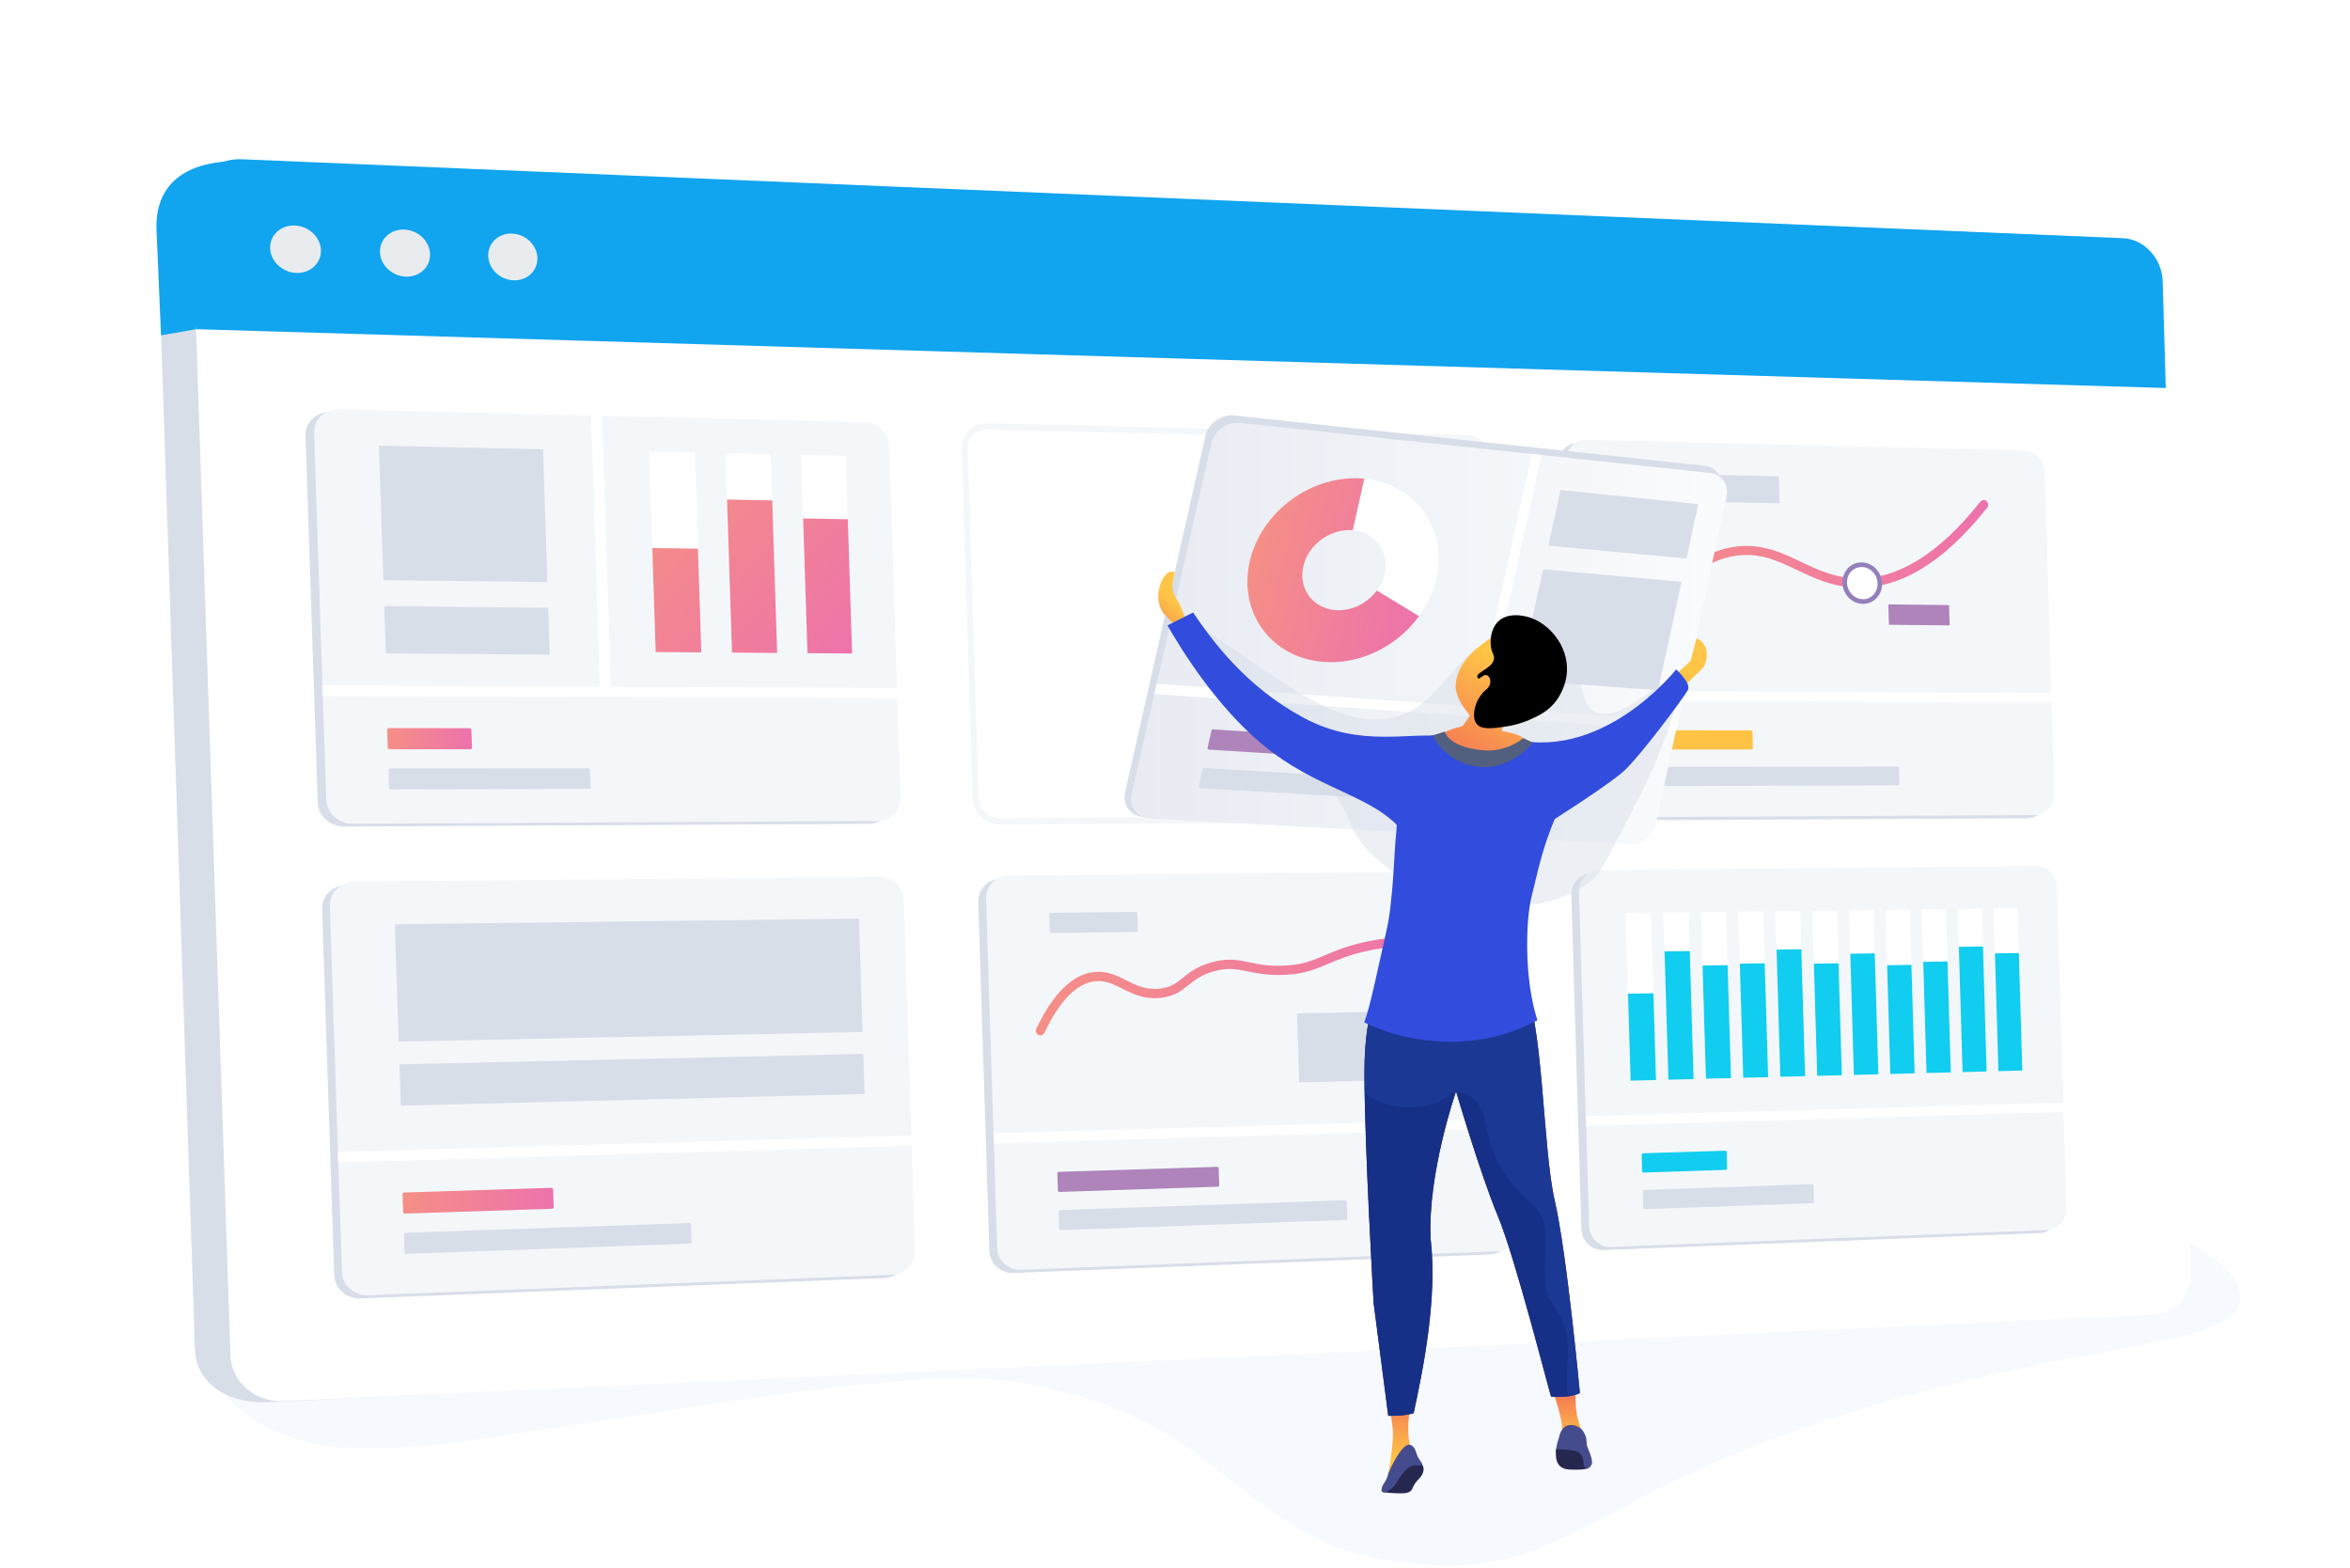 <svg width="601" height="401" viewBox="0 0 601 401" fill="none" xmlns="http://www.w3.org/2000/svg">
<path opacity="0.32" d="M524.418 301.773C548.231 310.535 574.162 322.238 572.96 332.41C571.653 343.53 539.082 342.979 488.211 356.765C407.188 378.701 403.371 403.485 362.627 399.977C315.723 395.933 316.594 362.724 260.931 353.625C240.003 350.209 210 354.743 149.98 363.842C109.536 369.969 77.911 376.939 59.071 358.343C58.139 357.424 48.659 348.08 49.185 341.554C50.778 321.84 145.878 303.06 524.418 301.773Z" fill="#E3ECF7"/>
<g filter="url(#filter0_d_1272_46020)">
<path d="M369.491 201.883L247.332 202.512C244.027 202.527 241.278 199.907 241.173 196.675L238.333 107.233C238.228 103.986 240.827 101.412 244.132 101.489L366.516 104.476C369.581 104.553 372.135 107.141 372.24 110.266L374.87 196.216C374.945 199.325 372.541 201.868 369.491 201.883Z" fill="#D8DEE8"/>
<path d="M371.671 201.164L249.512 201.792C246.207 201.807 243.458 199.188 243.352 195.956L240.513 106.514C240.408 103.266 243.007 100.693 246.312 100.769L368.696 103.756C371.761 103.833 374.315 106.422 374.42 109.546L377.049 195.496C377.124 198.606 374.736 201.148 371.671 201.164Z" fill="#F4F7FA"/>
<path d="M377.111 168.644L242.438 168.016L242.513 170.604L377.186 171.141L377.111 168.644Z" fill="white"/>
<path d="M321.357 101.964L323.476 170.19L326 170.206L323.881 102.025L321.357 101.964Z" fill="white"/>
<path d="M307.036 183.64L259.396 183.624C259.17 183.624 258.99 183.44 258.975 183.226L258.84 178.86C258.84 178.646 259.005 178.462 259.23 178.462L306.871 178.538C307.081 178.538 307.262 178.707 307.277 178.937L307.412 183.241C307.427 183.456 307.247 183.64 307.036 183.64Z" fill="#AE84BB"/>
<path d="M320.032 193.274L259.696 193.443C259.471 193.443 259.291 193.259 259.276 193.045L259.141 188.679C259.141 188.465 259.306 188.281 259.531 188.281L319.867 188.204C320.077 188.204 320.257 188.373 320.273 188.587L320.408 192.876C320.423 193.106 320.257 193.274 320.032 193.274Z" fill="#D8DEE8"/>
<path d="M367.973 126.458L331.48 125.814L331.029 111.277L367.522 112.074L367.973 126.458Z" fill="#D8DEE8"/>
<path d="M369.026 161.076L332.564 160.816L331.662 132.018L368.155 132.584L369.026 161.076Z" fill="#D8DEE8"/>
<path d="M281.153 125.707C286.877 125.799 291.655 130.501 291.835 136.169C291.88 137.762 291.55 139.263 290.949 140.596L303.193 146.371C304.545 143.338 305.252 139.952 305.146 136.368C304.741 123.424 293.833 112.656 280.748 112.38C280.718 112.38 280.688 112.38 280.643 112.38L281.063 125.722C281.093 125.707 281.123 125.707 281.153 125.707Z" fill="white"/>
<path d="M290.947 140.58C289.385 144.012 285.914 146.355 281.798 146.309C276.059 146.248 271.236 141.561 271.056 135.847C270.876 130.18 275.368 125.645 281.047 125.691L280.626 112.349C267.48 112.12 257.069 122.551 257.474 135.648C257.895 148.776 269.028 159.529 282.204 159.621C291.669 159.682 299.646 154.229 303.177 146.325L290.947 140.58Z" fill="url(#paint0_linear_1272_46020)"/>
<path d="M538.345 316.233C538.51 321.962 534.288 326.849 528.925 327.094L61.624 350.546C48.178 351.388 42.093 344.066 41.868 337.418L33.199 77.792L34.867 53.774C34.642 47.08 37.631 34.488 44.798 34.795L521.052 54.708C526.431 54.938 530.953 59.824 531.118 65.584L538.345 316.233Z" fill="#D8DEE8"/>
<path d="M531.915 92.591L531.134 65.569C530.968 59.81 526.446 54.923 527.062 52.672L51.183 33.218C34.476 33.922 31.787 43.803 32.013 50.496L33.184 77.763L42.123 76.185L531.915 92.591Z" fill="#11A4EF"/>
<path d="M552.422 317.244C552.588 323.035 548.321 327.982 542.927 328.227L64.494 350.316C57.283 350.653 51.168 345.414 50.943 338.69L42.139 76.2L44.708 45.502C44.482 38.747 47.412 35.101 54.669 35.407L534.92 52.931C540.343 53.161 544.911 58.109 545.076 63.93L552.422 317.244Z" fill="white"/>
<path d="M545.886 91.226L545.09 63.914C544.924 58.093 540.357 53.145 534.934 52.916L53.871 32.727C46.615 32.42 40.846 37.705 41.071 44.46L42.138 76.184L545.886 91.226Z" fill="#11A4EF"/>
<path d="M74.079 55.964C74.184 59.303 71.374 61.923 67.799 61.8C64.208 61.678 61.203 58.859 61.083 55.505C60.978 52.15 63.802 49.53 67.393 49.668C70.984 49.806 73.973 52.625 74.079 55.964Z" fill="#E9ECEF"/>
<path d="M101.979 56.96C102.084 60.284 99.32 62.873 95.789 62.751C92.258 62.628 89.299 59.825 89.179 56.501C89.073 53.161 91.853 50.572 95.383 50.71C98.929 50.848 101.874 53.651 101.979 56.96Z" fill="#E9ECEF"/>
<path d="M129.442 57.94C129.548 61.233 126.828 63.806 123.358 63.684C119.872 63.561 116.958 60.789 116.853 57.48C116.747 54.171 119.482 51.598 122.967 51.736C126.438 51.874 129.337 54.646 129.442 57.94Z" fill="#E9ECEF"/>
<path d="M247.681 202.833C243.985 202.833 240.89 199.876 240.785 196.231L237.945 106.789C237.885 105.042 238.516 103.403 239.718 102.163C240.965 100.876 242.723 100.187 244.541 100.233L366.925 103.22C370.38 103.312 373.295 106.237 373.4 109.776L376.029 195.725C376.074 197.441 375.473 199.065 374.316 200.29C373.16 201.515 371.582 202.189 369.899 202.205L247.741 202.833C247.696 202.833 247.696 202.833 247.681 202.833ZM244.36 101.81C242.993 101.81 241.731 102.331 240.8 103.281C239.898 104.2 239.433 105.425 239.478 106.743L242.317 196.185C242.407 198.988 244.811 201.27 247.681 201.27C247.696 201.27 247.696 201.27 247.711 201.27L369.869 200.642C371.146 200.642 372.318 200.121 373.19 199.218C374.061 198.299 374.512 197.088 374.467 195.786L371.838 109.837C371.747 107.126 369.524 104.874 366.865 104.813L244.481 101.826C244.451 101.81 244.406 101.81 244.36 101.81Z" fill="#F4F7FA"/>
<path d="M510.478 201.256L398.716 201.838C395.696 201.853 393.187 199.356 393.082 196.246L390.483 110.772C390.393 107.662 392.767 105.211 395.786 105.288L507.744 108.03C510.553 108.091 512.897 110.573 512.987 113.56L515.391 195.833C515.481 198.805 513.288 201.24 510.478 201.256Z" fill="#D8DEE8"/>
<path d="M512.461 200.428L400.698 201.01C397.679 201.026 395.17 198.529 395.064 195.419L392.465 109.945C392.375 106.835 394.749 104.384 397.769 104.461L509.726 107.203C512.536 107.264 514.879 109.745 514.97 112.732L517.373 195.006C517.464 197.993 515.27 200.413 512.461 200.428Z" fill="#F4F7FA"/>
<path d="M394.24 168.674L394.315 171.155L517.751 171.646L517.676 169.256L394.24 168.674Z" fill="white"/>
<path d="M439.94 183.655H409.066C408.856 183.655 408.69 183.487 408.69 183.272L408.57 179.106C408.57 178.891 408.721 178.723 408.931 178.723L439.805 178.769C440 178.769 440.165 178.937 440.18 179.152L440.301 183.287C440.301 183.487 440.135 183.655 439.94 183.655Z" fill="#FEC245"/>
<path d="M477.425 192.846L409.367 193.029C409.157 193.029 408.991 192.861 408.991 192.646L408.871 188.48C408.871 188.266 409.021 188.097 409.232 188.097L477.305 188.021C477.5 188.021 477.665 188.189 477.665 188.388L477.785 192.478C477.77 192.677 477.62 192.846 477.425 192.846Z" fill="#D8DEE8"/>
<path d="M410.642 156.236C410.447 156.236 410.251 156.19 410.071 156.083C409.515 155.761 409.32 155.041 409.635 154.475C417.583 140.305 426.672 132.646 436.648 131.696C442.958 131.099 447.826 133.412 452.528 135.649C456.765 137.671 461.152 139.754 466.831 139.907C477.287 140.167 487.924 133.611 498.426 120.33C498.832 119.825 499.553 119.748 500.049 120.147C500.544 120.56 500.619 121.295 500.229 121.801C489.261 135.679 478.024 142.572 466.786 142.251C460.626 142.082 456.029 139.892 451.567 137.762C446.939 135.557 442.582 133.473 436.888 134.009C427.709 134.883 419.22 142.143 411.664 155.608C411.438 156.022 411.047 156.236 410.642 156.236Z" fill="url(#paint1_linear_1272_46020)"/>
<path d="M472.751 141.18C472.826 143.784 470.888 145.867 468.409 145.837C465.93 145.806 463.857 143.677 463.781 141.057C463.706 138.453 465.659 136.37 468.138 136.401C470.602 136.447 472.675 138.591 472.751 141.18Z" fill="white"/>
<path d="M468.468 146.433C468.452 146.433 468.422 146.433 468.407 146.433C465.613 146.402 463.284 143.997 463.194 141.087C463.149 139.632 463.66 138.284 464.621 137.288C465.538 136.338 466.755 135.817 468.062 135.817C468.092 135.817 468.107 135.817 468.137 135.817C470.916 135.863 473.245 138.253 473.335 141.163C473.38 142.619 472.869 143.967 471.908 144.962C470.991 145.912 469.775 146.433 468.468 146.433ZM468.062 137.012C467.07 137.012 466.139 137.41 465.463 138.115C464.727 138.881 464.336 139.923 464.366 141.041C464.441 143.323 466.259 145.207 468.422 145.238C469.429 145.269 470.376 144.855 471.082 144.12C471.818 143.354 472.208 142.312 472.178 141.194C472.103 138.912 470.3 137.027 468.137 136.997C468.107 137.012 468.077 137.012 468.062 137.012Z" fill="#9380BB"/>
<path d="M447.12 120.698L407.667 119.917L407.457 112.947L446.91 113.805L447.12 120.698Z" fill="#D8DEE8"/>
<path d="M490.615 151.932L475.08 151.779L474.93 146.556L490.464 146.739L490.615 151.932Z" fill="#AE84BB"/>
<path d="M218.145 318.837L84.238 324.045C80.617 324.183 77.582 321.548 77.477 318.147L74.367 224.508C74.247 221.107 77.116 218.32 80.737 218.289L214.9 217.048C218.25 217.017 221.059 219.637 221.165 222.9L224.034 312.709C224.124 315.957 221.495 318.699 218.145 318.837Z" fill="#D8DEE8"/>
<path d="M220.127 318.009L86.22 323.218C82.599 323.355 79.564 320.721 79.459 317.32L76.349 223.681C76.229 220.28 79.099 217.492 82.719 217.462L216.882 216.221C220.232 216.19 223.042 218.81 223.147 222.072L226.017 311.882C226.107 315.13 223.478 317.887 220.127 318.009Z" fill="#F4F7FA"/>
<path d="M225.973 282.364L78.379 286.577L78.469 289.303L226.063 284.968L225.973 282.364Z" fill="white"/>
<path d="M212.603 255.91L93.975 258.376L92.969 228.368L211.672 226.897L212.603 255.91Z" fill="#D8DEE8"/>
<path d="M213.115 271.763L94.517 274.766L94.156 264.181L212.784 261.516L213.115 271.763Z" fill="#D8DEE8"/>
<path d="M133.171 301.114L95.551 302.354C95.311 302.37 95.1 302.186 95.1 301.956L94.95 297.391C94.935 297.162 95.13 296.962 95.386 296.962L133.005 295.768C133.246 295.768 133.441 295.936 133.456 296.166L133.606 300.685C133.591 300.914 133.411 301.114 133.171 301.114Z" fill="url(#paint2_linear_1272_46020)"/>
<path d="M168.434 310.028L95.899 312.647C95.658 312.663 95.448 312.479 95.448 312.249L95.298 307.684C95.283 307.455 95.478 307.256 95.733 307.256L168.283 304.759C168.524 304.743 168.719 304.927 168.719 305.157L168.869 309.63C168.854 309.829 168.674 310.013 168.434 310.028Z" fill="#D8DEE8"/>
<path d="M220.111 196.736C220.217 199.999 217.587 202.664 214.222 202.68L80.029 203.369C76.394 203.384 73.359 200.642 73.254 197.242L70.129 103.403C70.008 99.987 72.878 97.307 76.514 97.399L210.962 100.677C214.327 100.753 217.137 103.48 217.242 106.743L220.111 196.736Z" fill="#D8DEE8"/>
<path d="M222.305 196.017C222.41 199.279 219.781 201.945 216.415 201.96L82.223 202.649C78.587 202.665 75.552 199.923 75.447 196.522L72.322 102.684C72.202 99.268 75.071 96.587 78.707 96.679L213.155 99.957C216.521 100.034 219.33 102.76 219.435 106.023L222.305 196.017Z" fill="#F4F7FA"/>
<path d="M222.29 167.97L74.365 167.28L74.455 169.992L222.365 170.589L222.29 167.97Z" fill="white"/>
<path d="M143.145 97.583L145.488 169.455L148.283 169.471L145.939 97.644L143.145 97.583Z" fill="white"/>
<path d="M131.995 140.871L90.048 140.35L88.906 105.977L130.883 106.896L131.995 140.871Z" fill="#D8DEE8"/>
<path d="M132.597 159.406L90.681 159.115L90.275 146.998L132.207 147.427L132.597 159.406Z" fill="#D8DEE8"/>
<path d="M112.256 183.608H91.614C91.373 183.608 91.163 183.425 91.163 183.195L91.013 178.615C90.998 178.385 91.193 178.201 91.448 178.201L112.106 178.232C112.346 178.232 112.557 178.416 112.557 178.645L112.707 183.195C112.692 183.425 112.497 183.608 112.256 183.608Z" fill="url(#paint3_linear_1272_46020)"/>
<path d="M142.636 193.749L91.945 193.902C91.705 193.902 91.495 193.718 91.495 193.488L91.345 188.908C91.329 188.678 91.525 188.494 91.78 188.494L142.471 188.464C142.711 188.464 142.906 188.648 142.906 188.877L143.057 193.35C143.057 193.565 142.876 193.749 142.636 193.749Z" fill="#D8DEE8"/>
<path d="M171.357 158.84L159.683 158.748L158.016 107.479L169.704 107.739L171.357 158.84Z" fill="white"/>
<path d="M190.751 158.979L179.198 158.902L177.561 107.908L189.114 108.169L190.751 158.979Z" fill="white"/>
<path d="M209.922 159.115L198.503 159.039L196.881 108.336L208.299 108.581L209.922 159.115Z" fill="white"/>
<path d="M171.357 158.84L159.684 158.748L158.812 132.141L170.501 132.309L171.357 158.84Z" fill="url(#paint4_linear_1272_46020)"/>
<path d="M190.753 158.978L179.199 158.901L177.938 119.748L189.491 119.963L190.753 158.978Z" fill="url(#paint5_linear_1272_46020)"/>
<path d="M209.922 159.116L198.504 159.039L197.393 124.589L208.826 124.788L209.922 159.116Z" fill="url(#paint6_linear_1272_46020)"/>
<path d="M513.588 307.348L402.051 311.683C399.046 311.806 396.522 309.386 396.432 306.291L393.848 220.985C393.758 217.891 396.117 215.348 399.137 215.317L510.869 214.276C513.678 214.245 516.007 216.65 516.097 219.622L518.501 301.742C518.576 304.744 516.382 307.241 513.588 307.348Z" fill="#D8DEE8"/>
<path d="M515.57 306.537L404.034 310.872C401.029 310.994 398.505 308.574 398.415 305.48L395.831 220.173C395.74 217.079 398.099 214.536 401.119 214.506L512.851 213.464C515.661 213.434 517.989 215.838 518.079 218.81L520.483 300.93C520.573 303.917 518.38 306.414 515.57 306.537Z" fill="#F4F7FA"/>
<path d="M397.559 277.463L397.634 279.929L520.829 276.329L520.754 273.939L397.559 277.463Z" fill="white"/>
<path d="M433.347 291.173L412.343 291.862C412.133 291.862 411.968 291.709 411.968 291.495L411.848 287.328C411.848 287.114 411.998 286.945 412.208 286.93L433.212 286.271C433.407 286.271 433.587 286.425 433.587 286.639L433.707 290.775C433.707 290.989 433.542 291.173 433.347 291.173Z" fill="#11CDEF"/>
<path d="M455.567 299.69L412.629 301.237C412.418 301.237 412.253 301.084 412.253 300.869L412.133 296.703C412.133 296.488 412.283 296.32 412.493 296.304L455.431 294.818C455.627 294.818 455.792 294.972 455.807 295.186L455.927 299.291C455.927 299.506 455.762 299.674 455.567 299.69Z" fill="#D8DEE8"/>
<path d="M415.513 268.196L409.023 268.365L407.73 225.52L414.221 225.443L415.513 268.196Z" fill="white"/>
<path d="M425.128 267.95L418.683 268.119L417.391 225.397L423.851 225.32L425.128 267.95Z" fill="white"/>
<path d="M434.699 267.706L428.284 267.859L426.992 225.275L433.422 225.198L434.699 267.706Z" fill="white"/>
<path d="M444.194 267.46L437.824 267.613L436.547 225.152L442.932 225.075L444.194 267.46Z" fill="white"/>
<path d="M453.643 267.216L447.303 267.369L446.041 225.045L452.381 224.953L453.643 267.216Z" fill="white"/>
<path d="M463.047 266.971L456.737 267.124L455.475 224.923L461.785 224.831L463.047 266.971Z" fill="white"/>
<path d="M472.377 266.726L466.112 266.894L464.865 224.8L471.13 224.724L472.377 266.726Z" fill="white"/>
<path d="M481.664 266.481L475.429 266.65L474.197 224.678L480.432 224.602L481.664 266.481Z" fill="white"/>
<path d="M490.904 266.251L484.699 266.404L483.467 224.555L489.657 224.479L490.904 266.251Z" fill="white"/>
<path d="M500.066 266.005L493.906 266.174L492.674 224.448L498.849 224.371L500.066 266.005Z" fill="white"/>
<path d="M509.2 265.775L503.07 265.929L501.854 224.325L507.983 224.248L509.2 265.775Z" fill="white"/>
<path d="M415.514 268.195L409.024 268.364L408.348 246.122L414.853 245.999L415.514 268.195Z" fill="#11CDEF"/>
<path d="M425.128 267.951L418.683 268.119L417.691 235.308L424.152 235.216L425.128 267.951Z" fill="#11CDEF"/>
<path d="M434.697 267.705L428.282 267.859L427.41 238.923L433.825 238.815L434.697 267.705Z" fill="#11CDEF"/>
<path d="M444.193 267.46L437.823 267.614L436.951 238.448L443.321 238.341L444.193 267.46Z" fill="#11CDEF"/>
<path d="M453.643 267.215L447.303 267.368L446.342 234.863L452.682 234.756L453.643 267.215Z" fill="#11CDEF"/>
<path d="M463.049 266.97L456.739 267.123L455.883 238.448L462.193 238.341L463.049 266.97Z" fill="#11CDEF"/>
<path d="M472.379 266.725L466.114 266.893L465.197 235.905L471.462 235.798L472.379 266.725Z" fill="#11CDEF"/>
<path d="M481.663 266.479L475.428 266.648L474.617 238.846L480.837 238.738L481.663 266.479Z" fill="#11CDEF"/>
<path d="M490.904 266.25L484.699 266.403L483.857 237.972L490.062 237.865L490.904 266.25Z" fill="#11CDEF"/>
<path d="M500.069 266.005L493.909 266.173L492.963 234.128L499.138 234.036L500.069 266.005Z" fill="#11CDEF"/>
<path d="M509.204 265.775L503.074 265.928L502.188 235.813L508.317 235.721L509.204 265.775Z" fill="#11CDEF"/>
<path d="M373.07 312.802L251.167 317.535C247.877 317.658 245.112 315.146 245.022 311.914L242.183 222.656C242.078 219.408 244.677 216.758 247.967 216.728L370.095 215.594C373.16 215.563 375.714 218.076 375.805 221.185L378.419 306.966C378.524 310.076 376.12 312.695 373.07 312.802Z" fill="#D8DEE8"/>
<path d="M375.068 311.99L253.165 316.723C249.875 316.846 247.11 314.334 247.02 311.101L244.181 221.843C244.076 218.596 246.675 215.946 249.965 215.915L372.094 214.782C375.158 214.751 377.712 217.263 377.803 220.373L380.417 306.154C380.507 309.248 378.118 311.867 375.068 311.99Z" fill="#F4F7FA"/>
<path d="M380.477 277.969L246.074 281.814L246.164 284.402L380.552 280.466L380.477 277.969Z" fill="white"/>
<path d="M303.436 295.477L262.962 296.825C262.737 296.825 262.556 296.657 262.541 296.442L262.406 292.092C262.406 291.877 262.571 291.694 262.797 291.678L303.271 290.392C303.481 290.392 303.677 290.56 303.677 290.775L303.812 295.079C303.827 295.293 303.662 295.477 303.436 295.477Z" fill="#AE84BB"/>
<path d="M336.186 303.979L263.29 306.598C263.065 306.614 262.885 306.43 262.87 306.216L262.734 301.865C262.734 301.651 262.9 301.467 263.125 301.452L336.036 298.939C336.246 298.939 336.426 299.093 336.426 299.307L336.561 303.565C336.561 303.795 336.396 303.979 336.186 303.979Z" fill="#D8DEE8"/>
<path d="M258.048 256.799C257.883 256.799 257.702 256.768 257.552 256.676C256.981 256.385 256.741 255.68 257.011 255.098C261.263 246.137 266.206 241.251 271.675 240.592C275.055 240.194 277.594 241.465 280.058 242.706C282.672 244.023 285.136 245.264 288.757 244.805C291.521 244.452 292.843 243.395 294.511 242.047C296.224 240.669 298.162 239.106 301.918 238.08C306.004 236.946 308.543 237.483 311.488 238.095C313.636 238.54 316.085 239.06 319.691 238.968C324.784 238.861 327.488 237.712 330.929 236.257C333.437 235.2 336.292 233.99 340.559 233.01C347.996 231.294 356.003 231.172 364.372 232.642C365.003 232.749 365.423 233.362 365.318 234.005C365.213 234.649 364.612 235.078 363.981 234.97C355.913 233.546 348.206 233.668 341.07 235.307C336.998 236.242 334.234 237.406 331.815 238.432C328.299 239.918 325.265 241.205 319.751 241.327C315.89 241.404 313.321 240.868 311.037 240.408C308.273 239.842 306.094 239.382 302.534 240.362C299.243 241.266 297.576 242.614 295.953 243.916C294.15 245.371 292.453 246.735 289.042 247.164C284.73 247.7 281.711 246.183 279.036 244.835C276.678 243.656 274.649 242.629 271.945 242.951C267.303 243.518 262.976 247.96 259.1 256.14C258.889 256.554 258.469 256.799 258.048 256.799Z" fill="url(#paint7_linear_1272_46020)"/>
<path d="M365.74 267.752L324.259 268.809L323.703 251.147L365.199 250.305L365.74 267.752Z" fill="#D8DEE8"/>
<path d="M282.642 230.314L260.872 230.605C260.647 230.605 260.467 230.437 260.452 230.207L260.316 225.841C260.316 225.627 260.482 225.443 260.707 225.443L282.477 225.183C282.702 225.183 282.882 225.351 282.882 225.566L283.017 229.9C283.032 230.146 282.867 230.314 282.642 230.314Z" fill="#D8DEE8"/>
</g>
<path d="M415.373 215.486L292.584 208.946C289.173 208.762 286.995 205.913 287.746 202.589L308.268 111.523C309.005 108.245 312.325 105.886 315.675 106.238L436.031 119.12C438.961 119.427 440.793 122.169 440.147 125.232L421.999 210.156C421.308 213.265 418.363 215.655 415.373 215.486Z" fill="#D8DEE8"/>
<path d="M416.905 215.9L294.251 209.343C290.841 209.16 288.677 206.356 289.413 203.063L309.816 113.361C310.552 110.129 313.857 107.8 317.207 108.152L437.428 120.958C440.358 121.265 442.19 123.961 441.544 126.978L423.486 210.63C422.84 213.709 419.88 216.068 416.905 215.9Z" fill="url(#paint8_linear_1272_46020)"/>
<path d="M429.21 184.406L295.814 174.894L295.213 177.498L428.684 186.842L429.21 184.406Z" fill="white"/>
<path d="M391.758 116.117L377.125 182.49L379.619 182.659L394.207 116.378L391.758 116.117Z" fill="white"/>
<path d="M357.381 194.73L309.139 191.697C308.914 191.682 308.764 191.498 308.824 191.268L309.815 186.887C309.86 186.673 310.086 186.504 310.311 186.52L358.493 189.69C358.703 189.706 358.853 189.89 358.793 190.104L357.847 194.378C357.817 194.577 357.606 194.745 357.381 194.73Z" fill="#AE84BB"/>
<path d="M367.956 205.1L306.915 201.577C306.689 201.561 306.539 201.378 306.584 201.148L307.576 196.751C307.621 196.537 307.846 196.368 308.087 196.384L369.068 200.075C369.279 200.091 369.414 200.275 369.369 200.489L368.422 204.748C368.377 204.947 368.167 205.1 367.956 205.1Z" fill="#D8DEE8"/>
<path d="M431.314 142.848L395.979 139.524L399.088 125.324L434.334 128.909L431.314 142.848Z" fill="#D8DEE8"/>
<path d="M424.029 176.548L388.438 173.867L394.642 145.59L430.038 148.791L424.029 176.548Z" fill="#D8DEE8"/>
<path d="M346.051 135.603C351.76 136.139 355.366 141.117 354.119 146.724C353.773 148.301 353.067 149.757 352.121 151.028L362.908 157.599C365.011 154.72 366.559 151.426 367.355 147.888C370.179 135.143 362.021 123.747 349.011 122.429C348.981 122.429 348.936 122.429 348.906 122.414L345.961 135.587C345.991 135.603 346.021 135.588 346.051 135.603Z" fill="white"/>
<path d="M352.122 151.013C349.688 154.291 345.616 156.359 341.485 156.022C335.716 155.547 332.035 150.538 333.312 144.87C334.574 139.249 340.253 135.113 345.962 135.587L348.907 122.414C335.746 121.143 322.54 130.64 319.595 143.66C316.635 156.757 325.199 168.261 338.51 169.272C348.02 169.992 357.395 165.151 362.894 157.584L352.122 151.013Z" fill="url(#paint9_linear_1272_46020)"/>
<path opacity="0.47" d="M298.156 154.352C296.473 155.899 302.573 169.409 313.57 180.009C324.718 190.747 333.101 190.992 341.815 203.768C346.021 209.941 344.504 210.523 347.779 214.965C360.625 232.351 394.443 237.605 408.07 224.202C409.497 222.793 412.682 216.589 419.052 204.166C419.773 202.757 423.079 196.262 426.309 187.347C429.118 179.611 430.651 175.23 429.133 173.989C426.023 171.447 415.236 185.279 408.07 182.108C403.548 180.101 405.846 172.534 399.852 167.188C395.014 162.853 388.404 163.068 386.691 163.129C371.757 163.619 370.075 180.392 356.072 183.548C344.429 186.167 332.109 177.604 314.081 165.09C304.451 158.396 299.387 153.218 298.156 154.352Z" fill="#D8DEE8"/>
<path d="M300.592 159.973L297.512 156.833C297.512 156.833 295.199 153.785 296.746 149.465C298.293 145.145 300.412 146.325 300.412 146.325L299.841 149.373C299.841 149.373 299.45 151.334 301.283 153.785C302.921 156.726 303.206 158.993 303.206 158.993L300.592 159.973Z" fill="url(#paint10_linear_1272_46020)"/>
<path d="M428.88 172.227L432.35 169.026L433.898 163.205C433.898 163.205 438.135 164.905 435.821 170.405C434.349 172.243 430.713 174.985 429.18 177.665C427.618 180.346 428.88 172.227 428.88 172.227Z" fill="url(#paint11_linear_1272_46020)"/>
<path d="M394.714 211.304C394.714 211.304 411.345 200.827 415.386 197.105C419.608 193.214 430.696 178.248 431.657 176.487C432.619 174.725 428.667 171.187 428.667 171.187C428.667 171.187 409.347 195.803 385.068 188.526C388.945 197.365 394.714 211.304 394.714 211.304Z" fill="#324CDD"/>
<path d="M397.137 355.937C397.137 355.937 400.187 363.765 399.39 367.227C402.665 367.166 404.784 366.737 404.784 366.737C404.784 366.737 403.462 363.168 403.206 361.406C402.861 359.016 402.891 355.156 402.891 355.156L397.137 355.937Z" fill="url(#paint12_linear_1272_46020)"/>
<path d="M363.511 374.242C363.706 374.487 364.052 374.993 364.082 375.682C364.097 376.05 364.007 376.356 363.902 376.647C363.376 378.041 362.564 378.225 361.678 379.711C361.137 380.615 361.242 380.89 360.747 381.304C360.101 381.84 359.304 381.871 358.628 381.886C357.471 381.901 355.819 381.856 353.73 381.61C354.827 380.171 355.984 378.715 357.231 377.229C357.772 376.586 358.313 375.958 358.854 375.33L362.069 374.227C362.564 374.212 363.03 374.227 363.511 374.242Z" fill="#26274F"/>
<path d="M360.837 358.312C360.837 358.312 359.004 368.1 361.333 370.842C363.331 373.584 360.372 371.623 360.372 371.623L356.841 374.763L354.723 378.501C354.723 378.501 356.676 368.927 356.15 365.128C355.624 361.329 355.369 358.771 355.369 358.771L360.837 358.312Z" fill="url(#paint13_linear_1272_46020)"/>
<path d="M369.939 188.449C360.985 186.902 348.17 191.528 333.341 183.532C318.753 175.674 310.145 164.063 305.127 156.634C302.948 157.737 300.77 158.84 298.576 159.927C302.287 166.453 311.016 180.423 322.584 190.15C337.142 202.404 351.4 203.109 359.152 213.111C362.803 209.45 374.311 189.215 369.939 188.449Z" fill="#324CDD"/>
<path d="M353.896 251.269C353.896 251.269 348.953 255.773 348.953 274.338C348.953 292.904 351.297 333.206 351.297 333.206L355.038 362.065C355.038 362.065 358.929 362.203 361.528 361.406C363.872 350.53 367.688 332.149 365.87 316.754C365.089 300.042 372.375 279.102 372.375 279.102C372.375 279.102 378.61 300.318 383.042 310.918C387.474 321.518 395.888 354.758 396.669 357.148C401.837 357.623 404.045 356.229 404.045 356.229C404.045 356.229 400.725 320.461 397.6 306.95C394.475 293.425 394.746 260.812 389.532 251.53C377.829 246.75 353.896 251.269 353.896 251.269Z" fill="url(#paint14_linear_1272_46020)"/>
<path d="M353.896 251.269C353.896 251.269 348.953 255.773 348.953 274.338C348.953 292.904 351.297 333.206 351.297 333.206L355.038 362.065C355.038 362.065 358.914 362.203 361.528 361.406C363.872 350.53 367.688 332.149 365.87 316.754C365.089 300.042 372.375 279.102 372.375 279.102C372.375 279.102 378.61 300.318 383.042 310.918C387.459 321.518 395.888 354.758 396.669 357.148C401.837 357.623 404.045 356.229 404.045 356.229C404.045 356.229 400.725 320.461 397.6 306.95C394.475 293.425 394.746 260.812 389.532 251.53C377.829 246.75 353.896 251.269 353.896 251.269Z" fill="#163088"/>
<path opacity="0.25" d="M379.571 285.275C381.118 295.492 384.198 300.991 391.906 308.053C398.065 312.771 393.453 322.972 395.752 330.831C396.518 333.19 398.832 335.549 399.598 337.908C402.467 343.759 399.793 350.913 401.085 357.101C403.113 356.81 404.03 356.243 404.03 356.243C404.03 356.243 400.71 320.476 397.585 306.965C394.46 293.439 394.73 260.827 389.517 251.544C377.813 246.765 353.88 251.284 353.88 251.284C353.88 251.284 348.938 255.787 348.938 274.353C348.938 275.854 348.953 277.508 348.983 279.27C354.106 283.896 364.607 284.922 371.083 279.791C371.473 279.485 371.894 279.316 372.315 279.224C372.33 279.163 372.345 279.132 372.345 279.132C372.345 279.132 372.36 279.163 372.375 279.224C375.334 278.657 378.895 282.548 379.571 285.275Z" fill="#3150BC"/>
<path d="M398.575 370.198C398.575 370.198 397.809 370.198 397.884 371.194C397.959 372.19 397.539 375.636 401.4 375.805C405.261 375.973 405.862 375.529 405.982 375.529C406.102 375.529 404.975 372.236 404.975 372.236L403.743 370.627L400.423 370.275L398.575 370.198Z" fill="#26274F"/>
<path d="M407.138 373.66C407.063 372.833 406.598 371.516 406.147 370.474C405.471 368.912 406.027 368.33 405.366 366.905C405.14 366.415 404.915 365.94 404.449 365.481C404.344 365.373 403.277 364.362 401.715 364.424C401.414 364.439 400.934 364.454 400.438 364.73C399.837 365.052 399.536 365.542 399.281 365.971C398.875 366.645 398.965 366.859 398.349 368.789C398.304 368.942 398.184 369.279 398.109 369.754C398.049 370.107 398.019 370.413 398.004 370.612C399.011 370.612 402.917 370.781 403.743 371.393C404.569 372.006 404.975 373.048 404.975 374.074C404.975 375.1 405.486 375.59 405.982 375.56C406.432 375.499 407.334 374.641 407.138 373.66Z" fill="#454C8D"/>
<path d="M360.341 369.463C361.212 369.478 361.843 370.183 362.324 371.883C362.805 373.584 365.118 375.085 362.414 374.732C359.725 374.365 357.757 378.271 356.795 379.711C355.834 381.151 353.25 382.437 353.31 381.028C353.37 379.619 354.512 378.96 354.842 377.52C355.173 376.065 358.358 369.432 360.341 369.463Z" fill="#454C8D"/>
<path d="M378.671 187.868C374.299 187.73 363.197 186.504 357.998 191.789C352.68 197.196 358.058 203.706 357.112 212.622C356.466 218.672 356.691 222.241 355.564 232.121C355.339 234.143 354.964 236.395 354.333 239.137C352.845 245.586 350.261 258.269 348.879 261.425C353.326 263.753 364.789 267.92 378.446 265.852C384.681 264.902 389.669 262.788 393.184 260.904C389.638 249.967 390.3 234.986 391.622 229.594C394.206 218.948 394.792 214.766 402.123 199.448C404.136 195.22 399.344 197.595 396.279 193.888C391.562 188.205 383.073 188.005 378.671 187.868Z" fill="#324CDD"/>
<path d="M372.314 174.694C372.945 169.715 376.806 166.529 377.647 165.855C381.163 163.006 381.884 162.715 383.101 162.485L384.753 162.225C384.753 162.225 384.843 162.225 384.934 162.24C385.895 162.301 388.795 163.45 389.321 163.833C391.003 165.043 389.771 173.591 384.663 184.221C384.468 185.125 384.258 186.029 384.062 186.917C388.509 187.714 389.606 188.526 389.651 189.184C389.726 190.594 384.859 192.401 380.336 192.524C374.672 192.677 368.663 190.18 368.783 188.327C368.828 187.576 369.895 186.657 374.011 185.738C374.657 184.819 375.288 183.9 375.934 182.981C375.348 182.261 371.848 178.355 372.314 174.694Z" fill="url(#paint15_linear_1272_46020)"/>
<path d="M383.102 158.977C381.329 160.739 380.893 163.818 381.419 166.039C381.735 167.372 382.14 167.509 382.08 168.367C381.915 170.803 377.558 171.86 377.798 173.101C377.979 173.974 380.232 173.652 380.623 174.755C381.044 175.965 378.565 177.007 377.498 180.04C377.333 180.515 376.326 183.379 377.618 185.079C378.835 186.657 381.539 186.289 384.604 185.876C387.985 185.432 390.403 184.405 391.11 184.099C393.348 183.103 395.737 182.031 397.735 179.549C398.201 178.967 400.98 175.414 400.74 170.466C400.439 163.956 395.091 158.395 389.607 157.507C388.706 157.354 385.28 156.802 383.102 158.977Z" fill="black"/>
<path d="M379.314 172.825C380.591 172.044 381.582 173.729 380.966 175.199C380.365 176.67 378.322 177.589 377.09 176.716C375.873 175.827 377.586 173.866 379.314 172.825Z" fill="url(#paint16_linear_1272_46020)"/>
<path d="M366.379 188.066L369.504 187.086C369.504 187.086 370.315 191.406 380.381 191.942C385.97 191.942 389.576 188.756 389.576 188.756L391.979 189.889C391.979 189.889 387.022 196.323 379.555 196.169C369.94 195.97 366.379 188.066 366.379 188.066Z" fill="#525F7F"/>
<defs>
<filter id="filter0_d_1272_46020" x="0" y="0.714" width="600.428" height="397.898" filterUnits="userSpaceOnUse" color-interpolation-filters="sRGB">
<feFlood flood-opacity="0" result="BackgroundImageFix"/>
<feColorMatrix in="SourceAlpha" type="matrix" values="0 0 0 0 0 0 0 0 0 0 0 0 0 0 0 0 0 0 127 0" result="hardAlpha"/>
<feOffset dx="8" dy="8"/>
<feGaussianBlur stdDeviation="20"/>
<feColorMatrix type="matrix" values="0 0 0 0 0 0 0 0 0 0 0 0 0 0 0 0 0 0 0.06 0"/>
<feBlend mode="normal" in2="BackgroundImageFix" result="effect1_dropShadow_1272_46020"/>
<feBlend mode="normal" in="SourceGraphic" in2="effect1_dropShadow_1272_46020" result="shape"/>
</filter>
<linearGradient id="paint0_linear_1272_46020" x1="257.475" y1="136.003" x2="303.189" y2="136.003" gradientUnits="userSpaceOnUse">
<stop stop-color="#F58F86"/>
<stop offset="1" stop-color="#ED72AC"/>
</linearGradient>
<linearGradient id="paint1_linear_1272_46020" x1="409.486" y1="138.075" x2="500.469" y2="138.075" gradientUnits="userSpaceOnUse">
<stop stop-color="#F58F86"/>
<stop offset="1" stop-color="#ED72AC"/>
</linearGradient>
<linearGradient id="paint2_linear_1272_46020" x1="94.939" y1="299.066" x2="133.589" y2="299.066" gradientUnits="userSpaceOnUse">
<stop stop-color="#F58F86"/>
<stop offset="1" stop-color="#ED72AC"/>
</linearGradient>
<linearGradient id="paint3_linear_1272_46020" x1="91.001" y1="180.896" x2="112.687" y2="180.896" gradientUnits="userSpaceOnUse">
<stop stop-color="#F58F86"/>
<stop offset="1" stop-color="#ED72AC"/>
</linearGradient>
<linearGradient id="paint4_linear_1272_46020" x1="147.256" y1="129.401" x2="199.612" y2="174.949" gradientUnits="userSpaceOnUse">
<stop stop-color="#F58F86"/>
<stop offset="1" stop-color="#ED72AC"/>
</linearGradient>
<linearGradient id="paint5_linear_1272_46020" x1="159.178" y1="116.665" x2="211.048" y2="161.79" gradientUnits="userSpaceOnUse">
<stop stop-color="#F58F86"/>
<stop offset="1" stop-color="#ED72AC"/>
</linearGradient>
<linearGradient id="paint6_linear_1272_46020" x1="166.895" y1="108.655" x2="218.42" y2="153.48" gradientUnits="userSpaceOnUse">
<stop stop-color="#F58F86"/>
<stop offset="1" stop-color="#ED72AC"/>
</linearGradient>
<linearGradient id="paint7_linear_1272_46020" x1="256.891" y1="244.213" x2="365.326" y2="244.213" gradientUnits="userSpaceOnUse">
<stop stop-color="#F58F86"/>
<stop offset="1" stop-color="#ED72AC"/>
</linearGradient>
<linearGradient id="paint8_linear_1272_46020" x1="250.364" y1="162.021" x2="445.056" y2="162.021" gradientUnits="userSpaceOnUse">
<stop stop-color="#E3E7EF"/>
<stop offset="1" stop-color="#FAFCFE"/>
</linearGradient>
<linearGradient id="paint9_linear_1272_46020" x1="319.405" y1="144.411" x2="363.428" y2="155.516" gradientUnits="userSpaceOnUse">
<stop stop-color="#F58F86"/>
<stop offset="1" stop-color="#ED72AC"/>
</linearGradient>
<linearGradient id="paint10_linear_1272_46020" x1="300.042" y1="153.672" x2="291.435" y2="162.792" gradientUnits="userSpaceOnUse">
<stop stop-color="#FFC546"/>
<stop offset="0.996" stop-color="#F36F56"/>
</linearGradient>
<linearGradient id="paint11_linear_1272_46020" x1="430.67" y1="171.413" x2="417.694" y2="185.163" gradientUnits="userSpaceOnUse">
<stop stop-color="#FFC546"/>
<stop offset="0.996" stop-color="#F36F56"/>
</linearGradient>
<linearGradient id="paint12_linear_1272_46020" x1="400.95" y1="369.066" x2="400.95" y2="354.824" gradientUnits="userSpaceOnUse">
<stop stop-color="#FFC546"/>
<stop offset="0.996" stop-color="#F36F56"/>
</linearGradient>
<linearGradient id="paint13_linear_1272_46020" x1="358.373" y1="373.124" x2="358.373" y2="355.961" gradientUnits="userSpaceOnUse">
<stop stop-color="#FFC546"/>
<stop offset="0.996" stop-color="#F36F56"/>
</linearGradient>
<linearGradient id="paint14_linear_1272_46020" x1="348.955" y1="305.703" x2="404.029" y2="305.703" gradientUnits="userSpaceOnUse">
<stop stop-color="#321944"/>
<stop offset="1" stop-color="#8A3A77"/>
</linearGradient>
<linearGradient id="paint15_linear_1272_46020" x1="387.06" y1="171.061" x2="370.743" y2="196.949" gradientUnits="userSpaceOnUse">
<stop stop-color="#FFC546"/>
<stop offset="0.996" stop-color="#F36F56"/>
</linearGradient>
<linearGradient id="paint16_linear_1272_46020" x1="381.374" y1="167.518" x2="371.995" y2="195.715" gradientUnits="userSpaceOnUse">
<stop stop-color="#FFC546"/>
<stop offset="0.996" stop-color="#F36F56"/>
</linearGradient>
</defs>
</svg>
